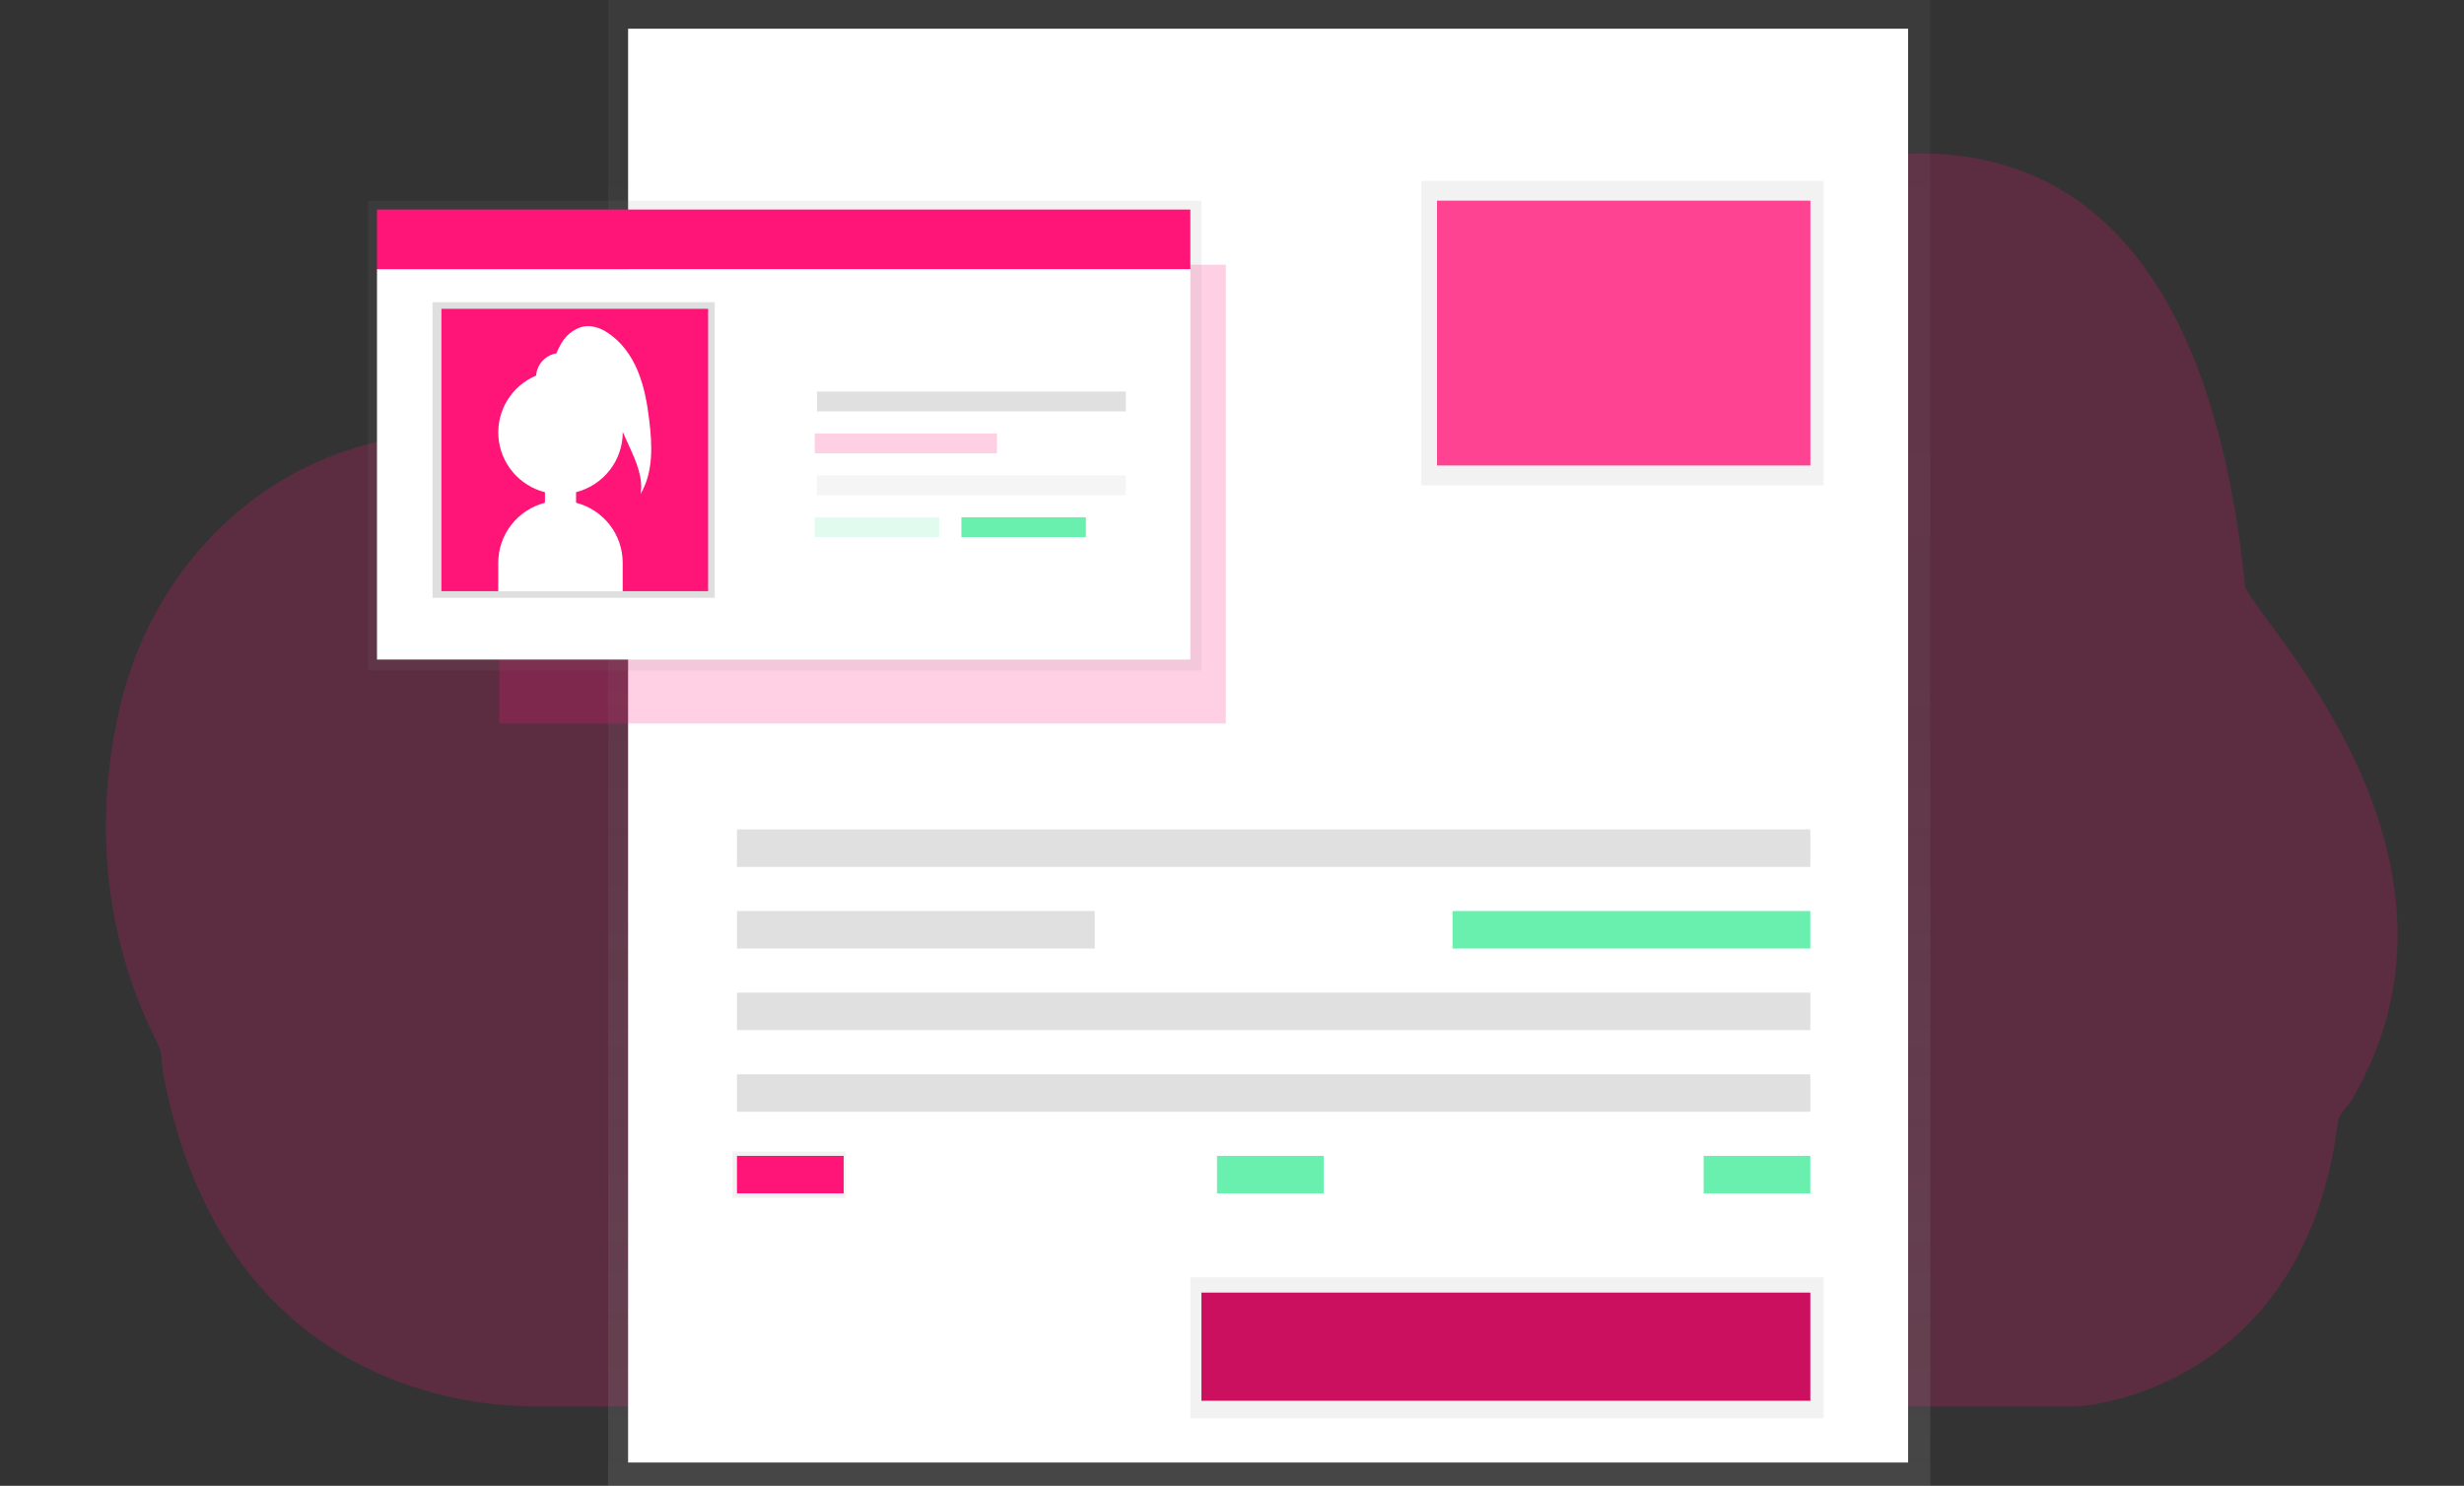 <svg width="320" height="193" viewBox="0 0 320 193" fill="none" xmlns="http://www.w3.org/2000/svg">
<rect x="0" y="0" width="320" height="193" fill="#333333" stroke="none"/>
<g clip-path="url(#clip0)">
<path d="M222.757 26.261C117.424 -36.933 61.869 56.141 61.014 56.125C36.703 55.681 20.186 72.268 15.612 91.678C10.146 114.87 18.256 131.116 20.5 135.61L20.577 135.764C21.125 136.862 20.95 138.164 21.166 139.319C27.954 175.483 54.404 182.694 69.527 182.694L269.577 182.694C271.705 182.694 299.371 179.859 303.628 145.719C303.77 144.584 304.868 143.828 305.421 142.884C324.408 110.48 291.921 79.499 291.568 76.044C283.055 -7.149 223.99 27.001 222.757 26.261Z" fill="#FF1478" fill-opacity="0.2"/>
<path d="M250.692 0H78.974V193.408H250.692V0Z" fill="url(#paint0_linear)"/>
<path d="M247.807 3.728H81.571V189.974H247.807V3.728Z" fill="white"/>
<path opacity="0.2" d="M159.204 34.385H64.831V93.983H159.204V34.385Z" fill="#FF1478"/>
<path d="M156.03 26.072H47.805V87.102H156.03V26.072Z" fill="url(#paint1_linear)"/>
<path d="M154.588 34.956H48.96V85.673H154.588V34.956Z" fill="white"/>
<path d="M92.824 39.254H56.173V77.649H92.824V39.254Z" fill="url(#paint2_linear)"/>
<path d="M91.962 40.114H57.329V76.79H91.962V40.114Z" fill="#FF1478"/>
<path d="M84.317 54.597C84.059 52.419 83.671 50.235 82.831 48.198C81.991 46.16 80.642 44.287 78.763 43.13C78.093 42.684 77.318 42.419 76.514 42.36C75.044 42.309 73.684 43.294 72.927 44.546C72.671 44.98 72.447 45.432 72.257 45.898C71.557 46.017 70.917 46.366 70.439 46.889C69.962 47.412 69.676 48.079 69.626 48.783C68.073 49.44 66.766 50.563 65.888 51.994C65.011 53.426 64.607 55.095 64.733 56.766C64.859 58.438 65.508 60.028 66.591 61.314C67.674 62.6 69.135 63.518 70.769 63.938V65.305C69.037 65.755 67.504 66.76 66.407 68.165C65.311 69.57 64.714 71.296 64.708 73.073V76.799H80.869V73.067C80.864 71.291 80.267 69.566 79.172 68.161C78.077 66.757 76.544 65.751 74.814 65.3V63.932C76.548 63.487 78.085 62.483 79.182 61.076C80.279 59.67 80.874 57.941 80.874 56.163C80.874 56.145 80.874 56.124 80.874 56.106L81.784 58.115C82.65 60.03 83.537 62.082 83.198 64.156C84.857 61.333 84.72 57.841 84.317 54.597Z" fill="white"/>
<path d="M154.588 27.22H48.96V34.957H154.588V27.22Z" fill="#FF1478"/>
<path d="M146.217 50.858H106.103V53.436H146.217V50.858Z" fill="#E0E0E0"/>
<path d="M146.217 61.75H106.103V64.329H146.217V61.75Z" fill="#F5F5F5"/>
<path opacity="0.2" d="M129.479 56.303H105.814V58.882H129.479V56.303Z" fill="#FF1478"/>
<path opacity="0.2" d="M121.976 67.192H105.814V69.771H121.976V67.192Z" fill="#69F0AE"/>
<path d="M141.021 67.192H124.86V69.771H141.021V67.192Z" fill="#69F0AE"/>
<path d="M235.107 107.735H95.712V112.606H235.107V107.735Z" fill="#E0E0E0"/>
<path d="M142.177 118.337H95.712V123.208H142.177V118.337Z" fill="#E0E0E0"/>
<path d="M235.107 118.337H188.642V123.208H235.107V118.337Z" fill="#69F0AE"/>
<path d="M235.107 128.939H95.712V133.81H235.107V128.939Z" fill="#E0E0E0"/>
<path d="M235.107 139.544H95.712V144.414H235.107V139.544Z" fill="#E0E0E0"/>
<path d="M109.855 149.571H95.136V155.588H109.855V149.571Z" fill="url(#paint3_linear)"/>
<path d="M109.565 150.142H95.712V155.012H109.565V150.142Z" fill="#FF1478"/>
<path d="M171.904 150.142H158.051V155.012H171.904V150.142Z" fill="#69F0AE"/>
<path d="M235.107 150.142H221.253V155.012H235.107V150.142Z" fill="#69F0AE"/>
<path d="M236.839 165.903H154.588V184.243H236.839V165.903Z" fill="url(#paint4_linear)"/>
<path d="M235.106 167.907H156.029V181.949H235.106V167.907Z" fill="#FF1478"/>
<path opacity="0.2" d="M235.106 167.907H156.029V181.949H235.106V167.907Z" fill="black"/>
<path d="M236.838 23.495H184.602V63.038H236.838V23.495Z" fill="url(#paint5_linear)"/>
<path d="M235.111 26.072H186.625V60.456H235.111V26.072Z" fill="#FF1478"/>
<path opacity="0.2" d="M235.111 26.072H186.625V60.456H235.111V26.072Z" fill="white"/>
</g>
<defs>
<linearGradient id="paint0_linear" x1="164.833" y1="193.408" x2="164.833" y2="0" gradientUnits="userSpaceOnUse">
<stop stop-color="#808080" stop-opacity="0.25"/>
<stop offset="0.54" stop-color="#808080" stop-opacity="0.12"/>
<stop offset="1" stop-color="#808080" stop-opacity="0.1"/>
</linearGradient>
<linearGradient id="paint1_linear" x1="22707" y1="20743.3" x2="22707" y2="6227.34" gradientUnits="userSpaceOnUse">
<stop stop-color="#808080" stop-opacity="0.25"/>
<stop offset="0.54" stop-color="#808080" stop-opacity="0.12"/>
<stop offset="1" stop-color="#808080" stop-opacity="0.1"/>
</linearGradient>
<linearGradient id="paint2_linear" x1="1242.95" y1="8785.69" x2="6440.88" y2="8785.69" gradientUnits="userSpaceOnUse">
<stop stop-color="#808080" stop-opacity="0.25"/>
<stop offset="0.54" stop-color="#808080" stop-opacity="0.12"/>
<stop offset="1" stop-color="#808080" stop-opacity="0.1"/>
</linearGradient>
<linearGradient id="paint3_linear" x1="3209.68" y1="3798.1" x2="3209.68" y2="3657" gradientUnits="userSpaceOnUse">
<stop stop-color="#808080" stop-opacity="0.25"/>
<stop offset="0.54" stop-color="#808080" stop-opacity="0.12"/>
<stop offset="1" stop-color="#808080" stop-opacity="0.1"/>
</linearGradient>
<linearGradient id="paint4_linear" x1="47225.2" y1="13333.5" x2="47225.2" y2="12023" gradientUnits="userSpaceOnUse">
<stop stop-color="#808080" stop-opacity="0.25"/>
<stop offset="0.54" stop-color="#808080" stop-opacity="0.12"/>
<stop offset="1" stop-color="#808080" stop-opacity="0.1"/>
</linearGradient>
<linearGradient id="paint5_linear" x1="33111.3" y1="9737.46" x2="33111.3" y2="3643.99" gradientUnits="userSpaceOnUse">
<stop stop-color="#808080" stop-opacity="0.25"/>
<stop offset="0.54" stop-color="#808080" stop-opacity="0.12"/>
<stop offset="1" stop-color="#808080" stop-opacity="0.1"/>
</linearGradient>
<clipPath id="clip0">
<rect width="320" height="193" fill="white"/>
</clipPath>
</defs>
</svg>
